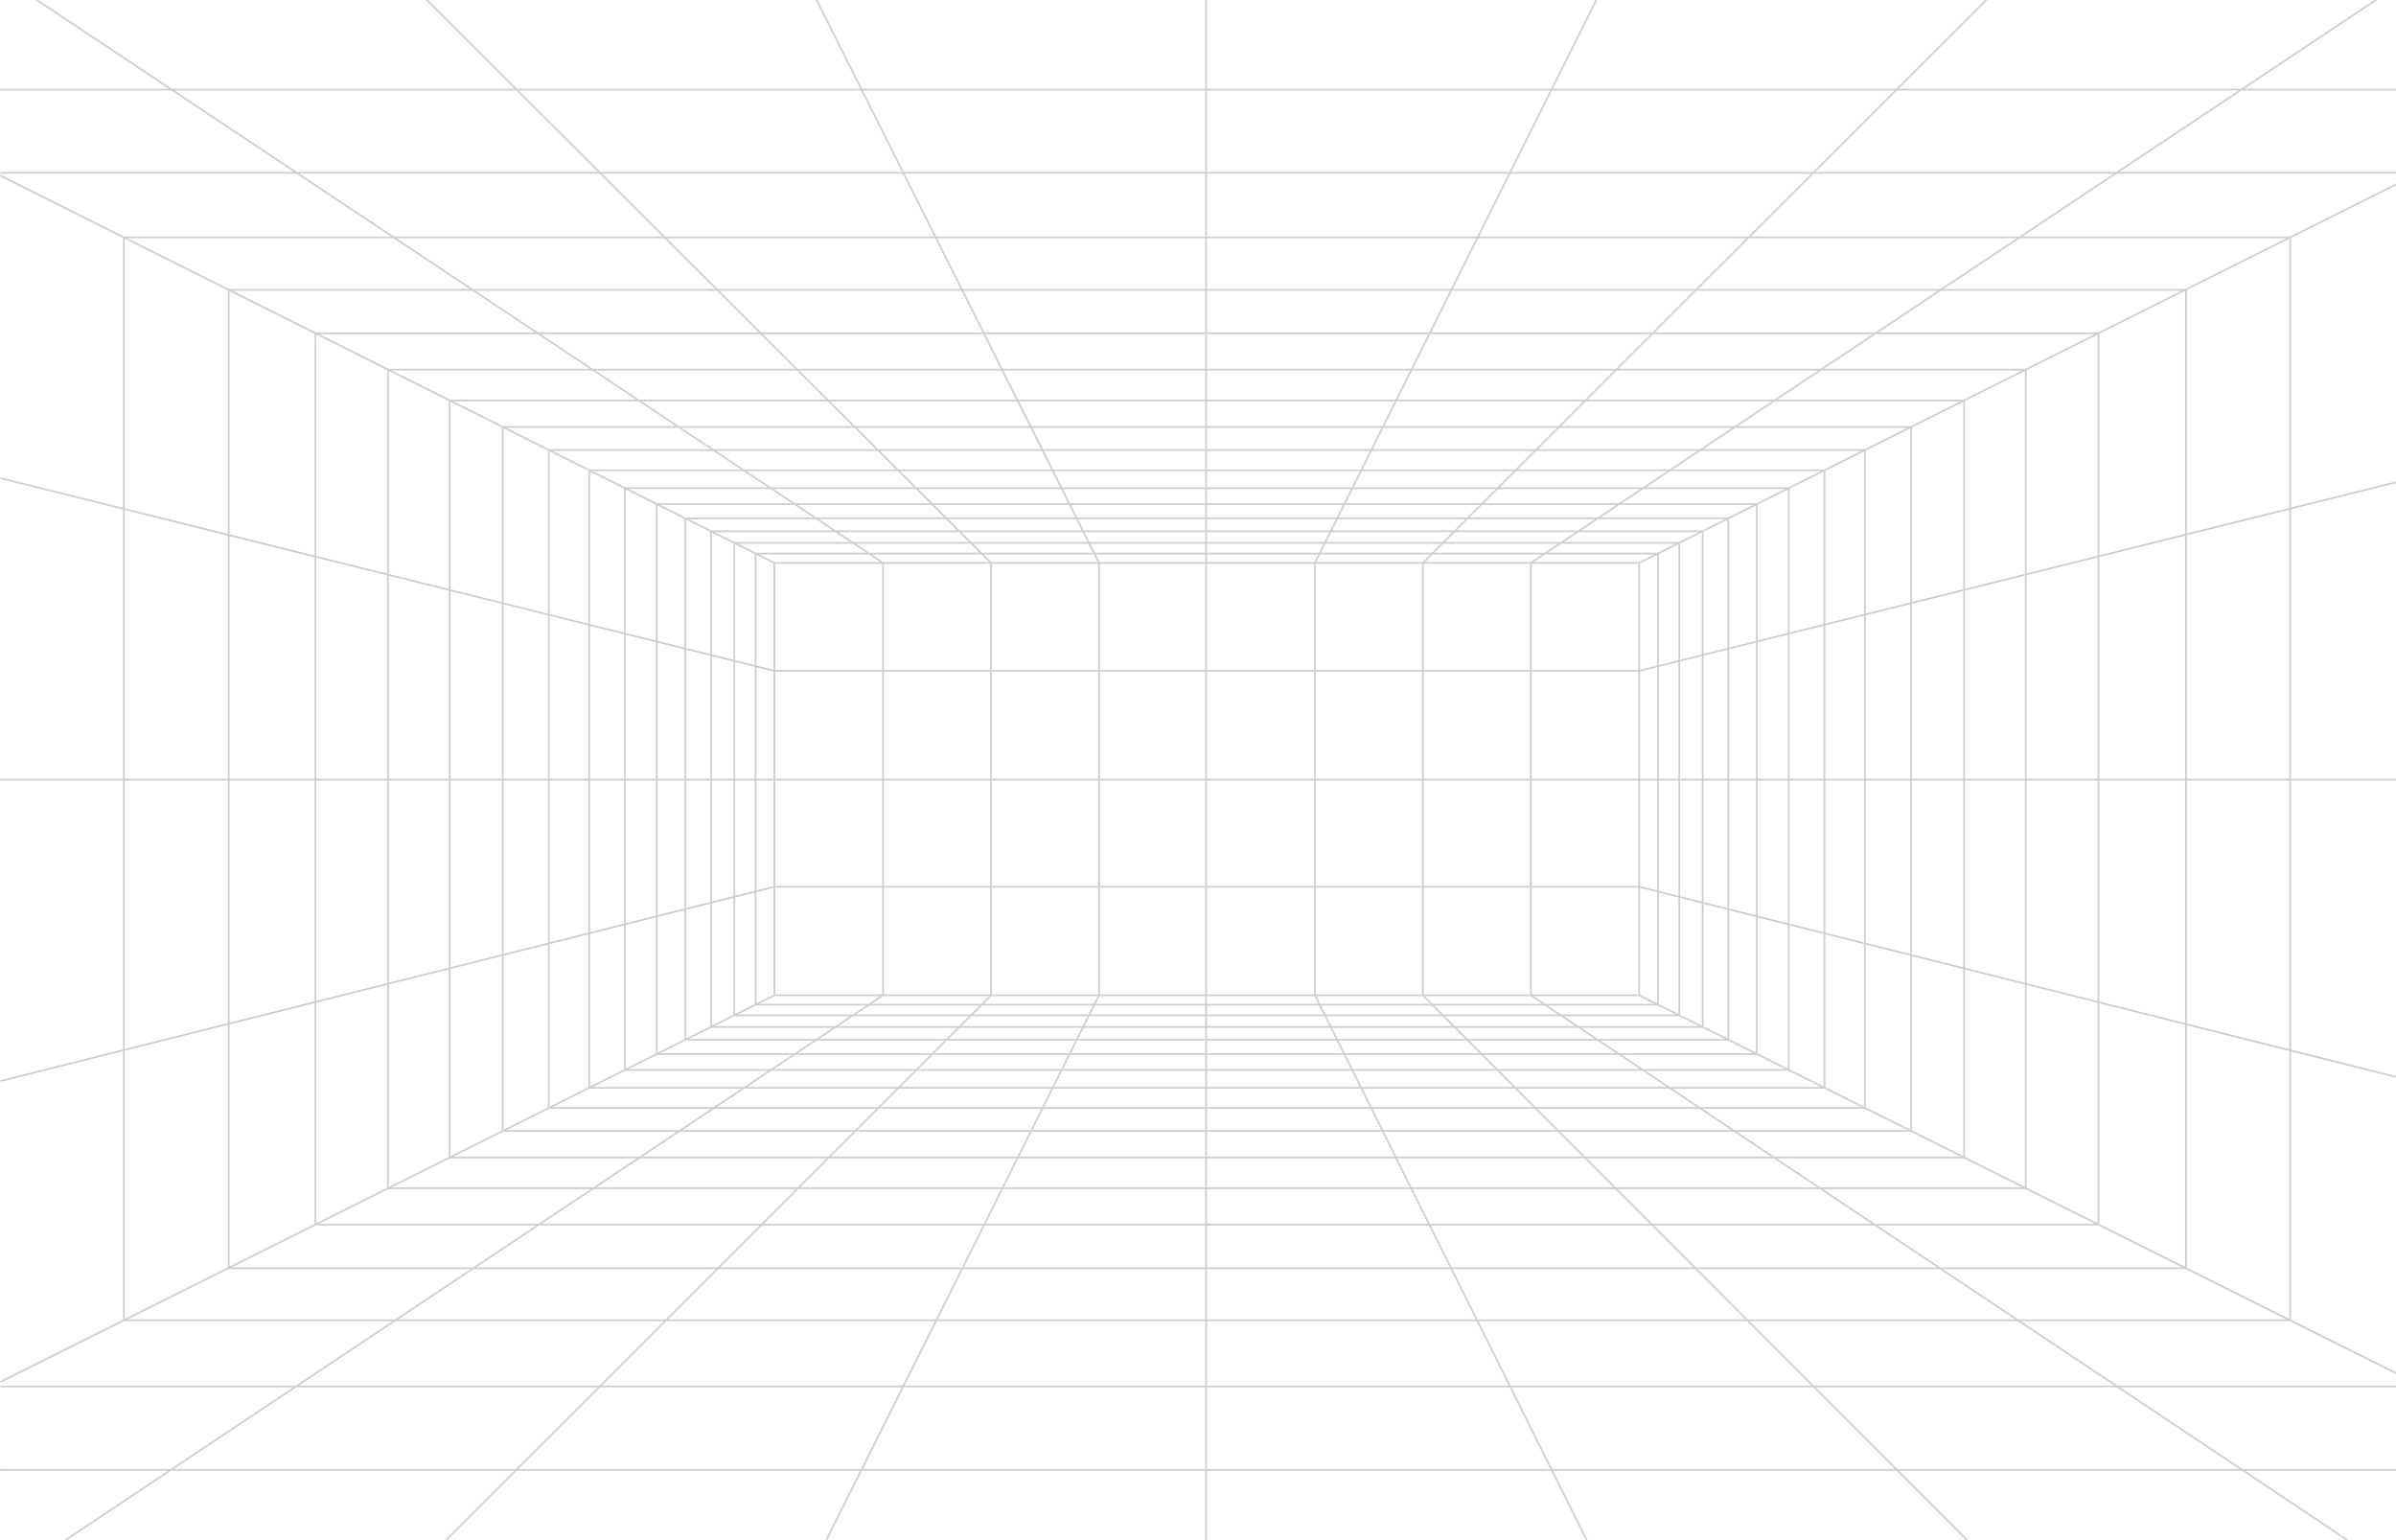 <svg viewBox="0 250 1400 900" fill="none" xmlns="http://www.w3.org/2000/svg" stroke="#383E45" preserveAspectRatio="none">
    <style>
		@media only screen and (max-width: 130px) {
            path {
                stroke-width: 10px;
                opacity: .75;
            }
        }
    </style>
    <path d="M1410.24 235.384L894.493 578.967V831.601L1410.24 1175.72M1410.24 1057.52L957.778 831.601M957.778 831.601V578.967M957.778 831.601L452.476 831.6V578.966L957.778 578.967M957.778 578.967L1410.24 352.658M0.244 1.424L579.077 578.966V831.6L0.367 1410.18M351.858 0.18L642.164 578.966V831.6L352.618 1410.06M1057.59 0.18L768.326 578.966V831.6L1056.87 1410.06M704.724 0.18L704.744 1410.06M1410.24 0.385L831.412 578.965V831.602L1409.01 1410.06M0.244 352.638L452.478 578.966V831.6L0.244 1057.54M0.244 235.795L515.996 578.967V831.601L0.244 1175.33M1410.24 881.874L957.777 768.198H452.476L0.245 881.73M1410.24 529.245L957.777 642.042H452.476L0.245 529.418M1410.24 705.56L0.245 705.573M1410.24 350.982H0.245M1410.24 302.356H0.245M1410.24 1108.95H0.245M1410.24 1173.22H0.245M1410.24 1261.83H0.245M1410.24 1391.81H0.245M1410.24 238.263H0.245M1410.24 149.9H0.245M1410.24 20.285H0.245M1410.24 1060.19H0.245M441.474 837.104H968.824V573.46H441.474V837.104ZM429.081 843.307H981.243V567.253H429.081V843.307ZM415.465 850.119H994.887V560.442H415.465V850.119ZM400.441 857.598H1009.87V552.918H400.441V857.598ZM383.768 865.927H1026.55V544.576H383.768V865.927ZM365.165 875.221H1045.16V535.271H365.165V875.221ZM344.281 885.655H1066.06V524.814H344.281V885.655ZM320.661 897.457H1089.69V512.998H320.661V897.457ZM293.737 910.908H1116.63V499.519H293.737V910.908ZM262.756 926.383H1147.63V484.018H262.756V926.383ZM226.73 944.381H1183.68V465.987H226.73V944.381ZM184.308 965.581H1226.12V444.755H184.308V965.581ZM133.661 991.126H1277.28V419.406H133.661V991.126ZM72.357 1021.51H1338.13V388.729H72.357V1021.51Z" opacity=".25"/>
</svg>
